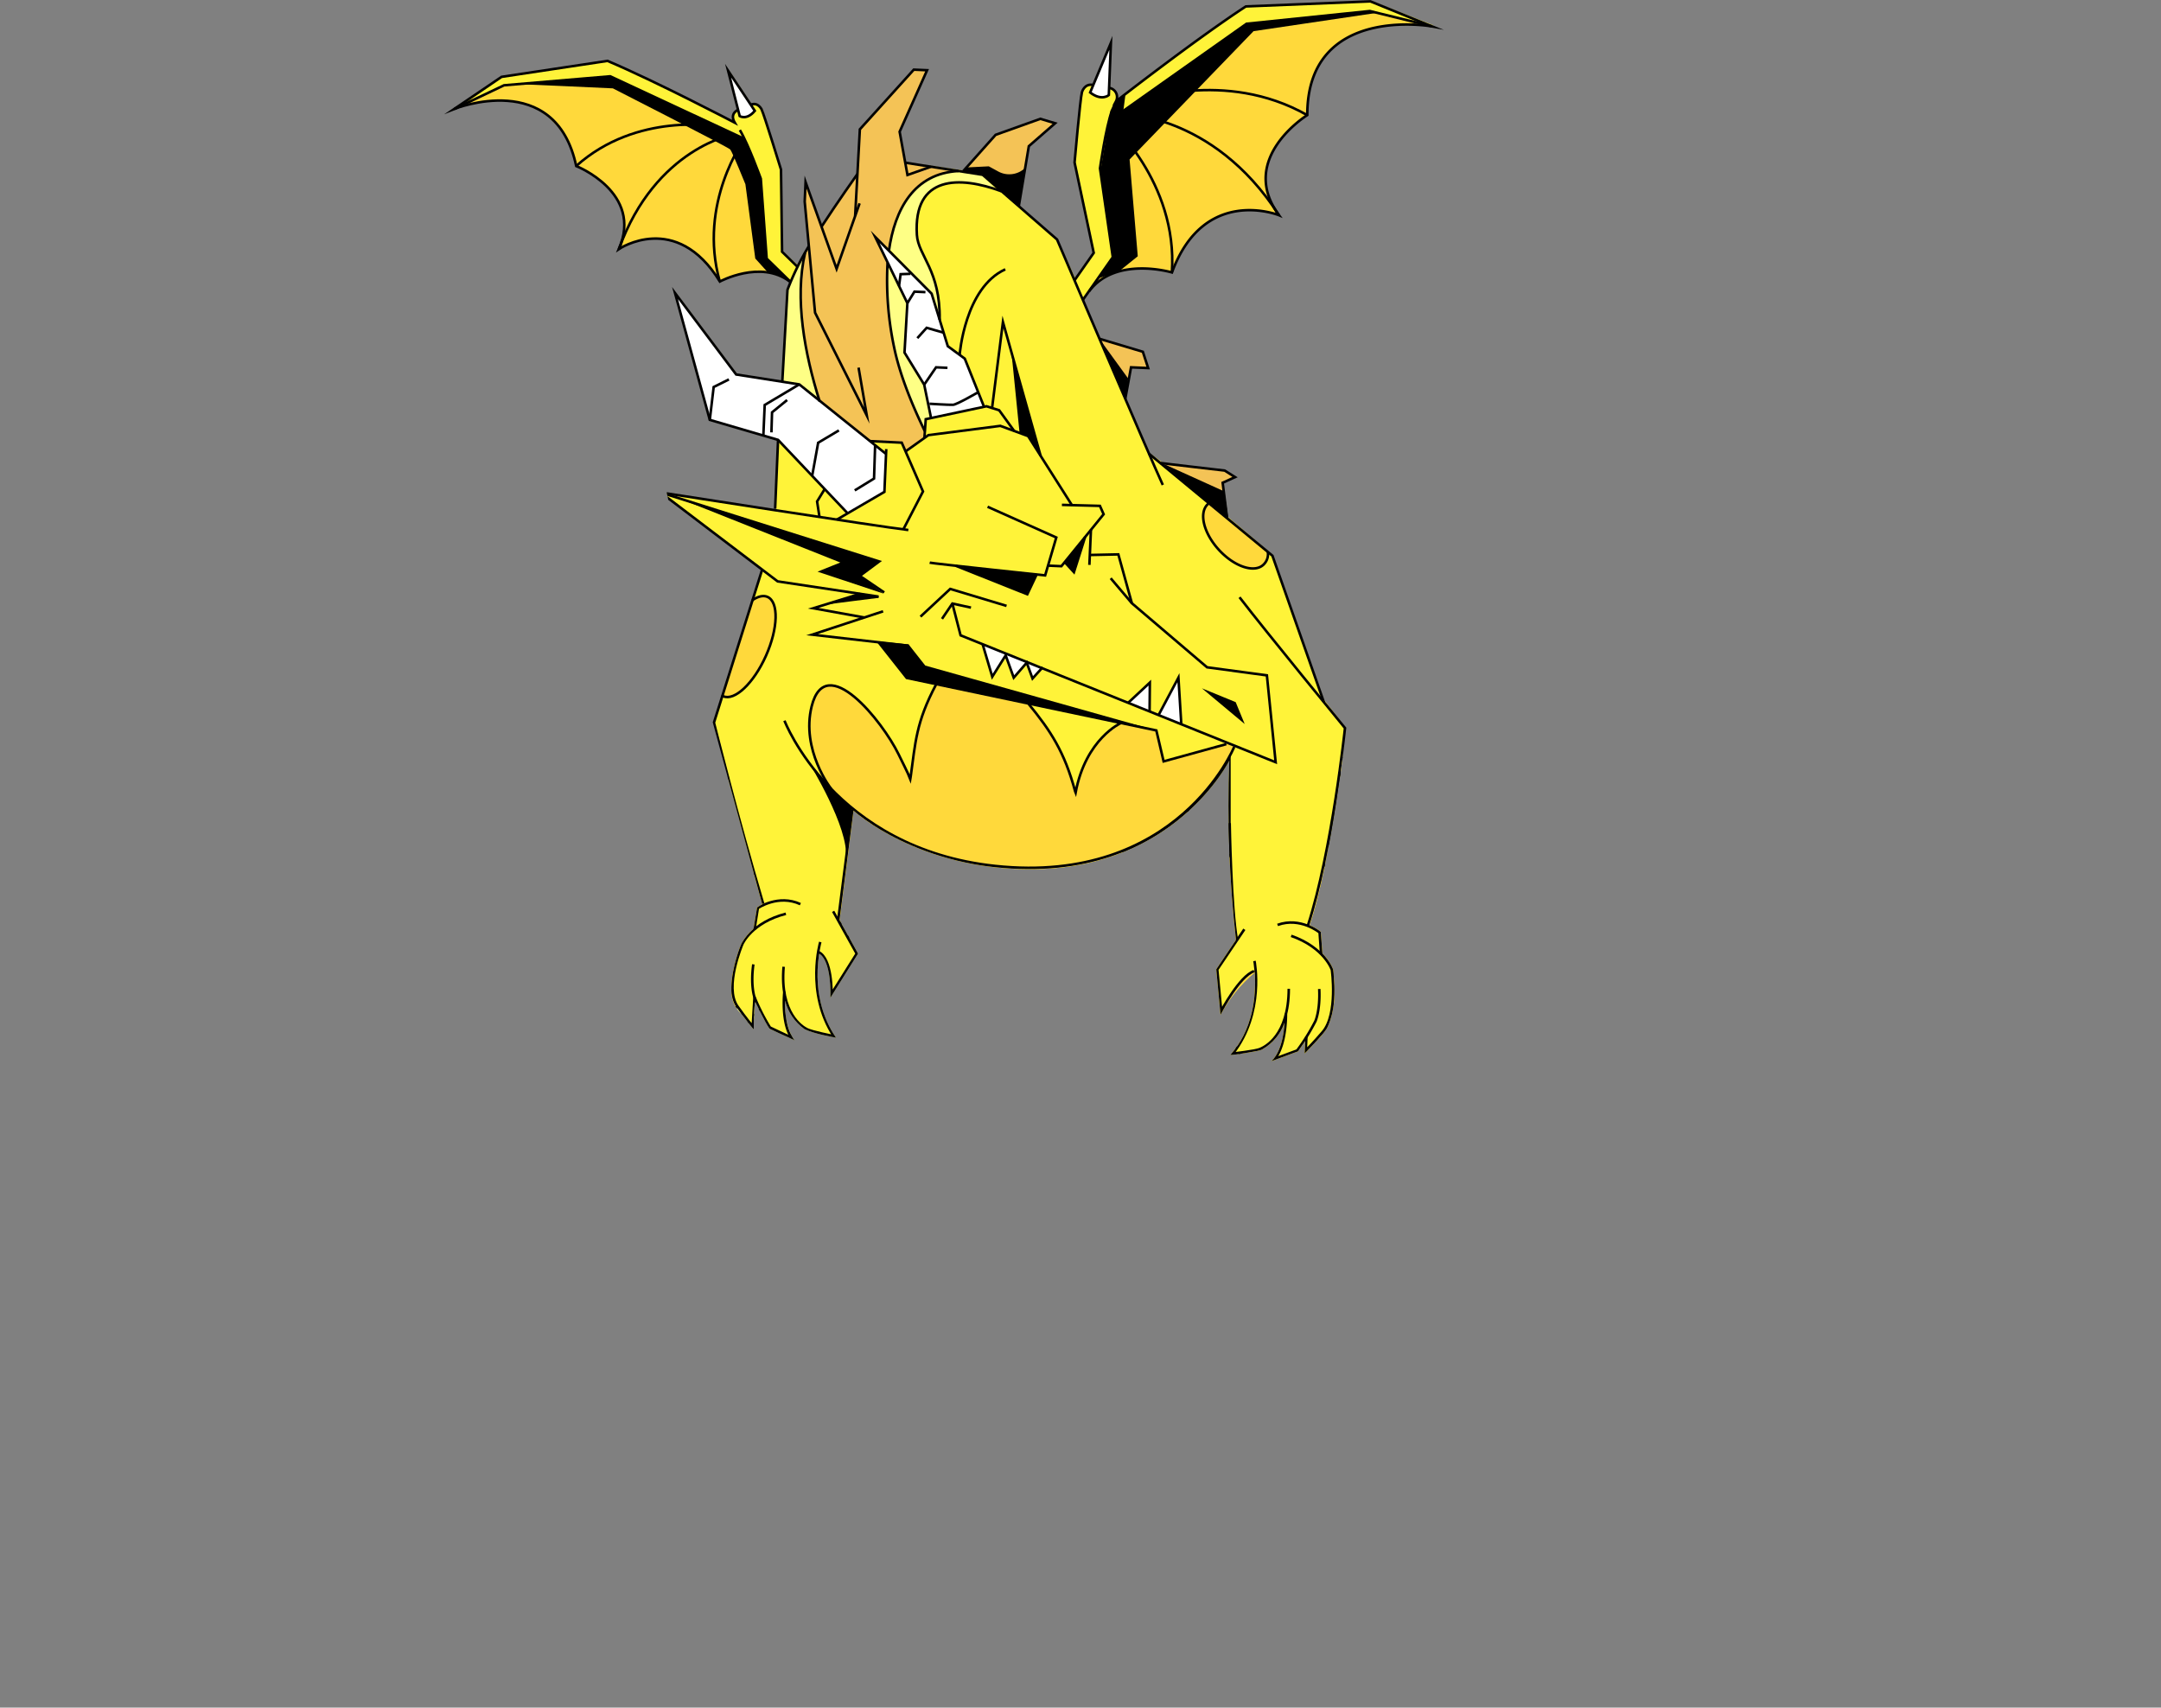 <svg xmlns="http://www.w3.org/2000/svg" xmlns:xlink="http://www.w3.org/1999/xlink" viewBox="0 0 641.94 507.27"><rect x="0" y="0" width="641.94" height="507.27" fill="#808080" stroke="none"/><defs><style>.cls-1,.cls-10,.cls-8{fill:none;}.cls-2{clip-path:url(#clip-path);}.cls-3{fill:#feff85;}.cls-4{fill:#fff339;}.cls-5{fill:#ffd93b;}.cls-6{fill:#fff;}.cls-7{fill:#f4c356;}.cls-10,.cls-8,.cls-9{stroke:#000;stroke-width:0.75px;}.cls-8,.cls-9{stroke-miterlimit:10;}.cls-10{stroke-linejoin:round;}</style><clipPath id="clip-path" transform="translate(0 -5.99)"><path class="cls-1" d="M110.36,42.42l80,71.38,21.4,106.87,14.69,54a8.34,8.34,0,0,0-1.54.91l-1.06,6.33a16.46,16.46,0,0,0-3.53,4.28c-1.17,2.59-3.48,9.67-3,15.1a9.67,9.67,0,0,0,3.16,6.19s3.34,4.41,3.43,4.28c0-.93,0-7.21.47-8.11,0,0,3,6.3,4.15,7.83.27.38,5.29,2.43,7.51,3.56-2-2.53-3.15-8-2.81-11.71a14.78,14.78,0,0,0,5.75,8.37c2.66,1.36,8.44,2.39,9.36,2.55-2.43-3.54-7-11.91-5-24.94,0,0,3.6,1.34,3.34,13.07l8.21-13.1-5.49-9.93,4.14-32.57s19.26,17.76,53.45,17.42c42.31-.42,58.18-32.27,58.18-32.27a358.84,358.84,0,0,0,2,53.3s-3.46,5.09-5.86,8.71l1.26,13.48a42.37,42.37,0,0,1,10.18-12.58c1.11,17.68-7.82,24.56-7.17,24.54.92,0,3.14-.36,5.23-.72s3.78-.62,4.23-1a14.55,14.55,0,0,0,6.52-7.86s-.08,7.72-3.81,11.39l7.81-2.88,2.18-3.11-.18,3.72s1.82-1.86,3.61-3.78a26.84,26.84,0,0,0,2.91-3.54c.51-.87,2.86-5.77,2.26-13.41-.18-2.35-.2-3.9-.32-4.21a13.51,13.51,0,0,0-3.19-4.71l-.49-6.45a13,13,0,0,0-3.33-1.95c6.49-19.23,10.95-58.73,10.95-58.73-2.6-8.52,2.77-40.3-2.53-45.27C364,145.62,453.58,1.59,453.58,1.59S161.94-12.37,110.36,42.42Z"/></clipPath></defs><title>Asset 4</title><g id="Layer_2" data-name="Layer 2"><g id="Layer_1-2" data-name="Layer 1"><g class="cls-2"><path class="cls-3" d="M251,279.49S225.45,295,212.93,312s-17.12,24.78-24.81,47.39-6.27,45.4-5.5,50.68,3.51,31.05,24.58,48.47l-7.57,13.31s-5,8.91,3.9,14.92c0,0,9.51,4.32,13.91-3.89l6-11.27s4.41,2.93,5.81,3.69l.42.26-5,10.26s-4.44,14.11,8.86,19.72c0,0,13.23,5.61,19.77-9.7.28-.65,2.45-8.66,2.45-8.66s20,7.43,47.39,6.4l1.06,7.27s2.32,13.73,18.28,11.55c0,0,12.59-3.38,11.41-17.93,0,0-1.45-3.34-1.29-3.94s7-2.15,7-2.15l2.73,6.54s4.31,8.37,12.7,5,6.58-12.25,6.58-12.25l-2.19-6.32s8.29-4.26,12.53-7.47,15.52-10.35,20.87-29.21c0,0,6.13-20.28,4.24-39.34,0,0,1.71-39.66-28.66-86.28l-3.09-4.48s-29.08-45.3-72-45.82C293.3,268.75,276.18,266.27,251,279.49Z" transform="translate(0 -5.99)"/><path class="cls-4" d="M160.19,408.92s-10.8,15.79-1.24,28.65c0,0-.2-7.64,4.05-13l1,16.67L173.43,426s.09,8.58-3.65,14.62c0,0,9.12-.72,13.2-14.91l3.67,1.71s-5.42-11.57-4.35-35.66,11-50.21,19.27-62.91c0,0,8.83-15.57,17.65-24.07l4.58,6,.51-8.82a64.13,64.13,0,0,0,4.63,9.11s6.64,3.47,6.36,3-3.05-4.71-2-13.3a14.13,14.13,0,0,0,5.81,10.32s1.79,1.59,8.76,2.53c0,0-7.3-8.63-4.61-25,0,0,3.83,1,3.93,12.42l7.49-11.93-5-8.94s21.05-12.6,45.87-11.52,48,16.36,69,44.52l3.14,3.87-1.27,1.75,2.27-.13a217.3,217.3,0,0,1,15.6,29.62c7.34,17,15.4,45.54,12.55,75.7,0,0-2,29.92-17.24,43.8l-6.3,5.07,6.21-3.7s18-11.8,26.64-32c0,0,9.83,4.53,14.73,3.85.69-.1,4.8-1.47,4.8-1.47s.64,14.68,7.76,19.68c0,0-.22-10.85,1.72-18.55L440,459.56l6-18.48a53.4,53.4,0,0,1,2.3,17.63s4.67-3.31,6.92-12.94-4.68-20.62-5.41-20.92l2.38-2.63L450,415.65l12.26-19.18-8-27.68s-2-10.23-4.63-14.22c0,0,3.45-2.39,8.18-10.35s15.59-25.35,19.14-52.35-2.63-55.94-10.52-75.27A223.64,223.64,0,0,0,447.33,179a38.63,38.63,0,0,0-8.67-21.17,18.78,18.78,0,0,0-4.1-11.81s-1.95-11.21,5.61-20.35a52.69,52.69,0,0,1,30.67-17.65c11.3-1.89,17.63-2.88,17.63-2.88s7.61.59,10.12,6.54a8,8,0,0,0-1.81-6.4l1.09-1.35a13.06,13.06,0,0,1,4.37,4s-.51-10.77-12.13-10.07l-22.4,3.36s-.86,2.77-2,2.85-15.7.39-28.63,7.28-16.16,12.35-16.16,12.35l-1.92-3,.67-2.28-.46-1.89-3.83,5,.57,6.71a26.9,26.9,0,0,0-5.31,10.09l-2.72-2.57-.08,5.8,2.31,5.67S410.7,157.45,412,161l-2.64.27,1.53,3.79,3.12,3.61,2.37,11.4-3.09,1.12,1.21,4.08,2.86,3.57a76.57,76.57,0,0,1,0,11.35l-.91,5.74-3.33-5.71-2.39,8.05-.62,14.28a20.78,20.78,0,0,1-11.35,8.83l.93-9.3-6.51-8.35-15.05-42.86-13.51-11.43-1.24-9.95,3.34-1.83L364,145.62l-18.62-2.19-3.95-2.88-7-16.3,1.7-9.3,5.1.23-1.59-4.84-12.93-3.87L321.82,95l3.43-4.89s8.22-7.32,23.05-3.37c0,0,6.86-24.12,31.6-17.24,0,0-12.7-14.92,8.6-29.48,0,0-3.28-30.51,37.43-26.46L407.26,6.21l-37,1.49S357.94,16.17,353,19.81s-21.32,16.08-21.32,16.08.87-3.49-2.08-3.95l.62-13.87-5.28,13s-3.1-.71-3.58,3.38-2,19.32-2,19.32L325,80.48l-5.38,8.69L314.14,77l-11.33-9.86,3-17.87,7.82-6.8-4.4-1.32L296,45.88l-9.63,10.78-17.23-2.49L267.43,45l8.15-18.27-3.94-.17-16,17.73-1,14.12-10.36,14.8-5-13.71v6.27l1.11,12.55s-1.82,3.62-3.18,6.63l-4.69-4.29-.25-24.11-5.52-17.6s-.79-2.8-3.49-1.94l-6.73-10.11,3,11.61a2.43,2.43,0,0,0-1,3.8L180.64,23.92l-31.43,4.74s-14.89,10-14.67,10,13.2-6.29,25.28-.46c0,0,8.92,3.74,11.54,17,0,0,19.63,7.64,12.66,24.65,0,0,17.79-11.14,30,9.65,0,0,13.19-6.48,20.94.4L234.11,92l-1.54,27.25-13.71-2.15-18.15-24.2L211,130.57l20.28,5.93-.91,20.91-34-5.27L226.6,175l-14.33,45.47,4.13,16.06s-4,20.89-8.68,31.6c0,0-6.66,19.23-10.78,25.69,0,0-7.19,14.32-10.95,20.32s-7.64,11.71-12.29,16-12,14.15-12.61,21.47l-10.8,27.93s8.24,14.89,10.3,20.12l-2.54,6.4Z" transform="translate(0 -5.99)"/><path class="cls-5" d="M374,472.34s19.72-8.46,32.16-35.3,9.77-69.79,9.77-69.79-6.9-8.7-18.32,2.36c0,0,7.65-9.32,12.32-32.93L406,326.09s4.31-22.53.69-41.67c0,0-2.84-17.93-13.53-21,0,0-3.24,15.15-4.58,17.51l3.35,2.17.53,6.28s2.5,2.74,2.93,4.13,1.74,14-2.18,18.56-5,5.75-5,5.75l-.12-3.76-2.77,4-6.61,2.45s3.15-3.62,3-12.21c0,0-2.86,8.82-8.74,9.69s-6.7,1-6.7,1,7.78-8.73,6.77-24.51c0,0-4.4.3-10.25,11.81,0,0-1.72-11.49-1.18-12.31l5.86-8.66s-1.64-15.74-1.89-24.79l-12.89-13.85s9-8,14-18.8L364.3,227l-18.64,5.14L343.5,223l-11.11-2.34S321,228.49,319.52,241.4c0,0-3.94-15.76-14-26.43l-27.34-5.75s-6.47,10.54-7.6,27.45c0,0-12.65-26.92-24.49-27,0,0-7.33,1.62-5.35,15.8,0,0,1.36,9.06,5.83,14.48l6.69,6.18L249,278.67l.49,1.66a88.54,88.54,0,0,1,47.3-11.45c27.4,1.19,54.88,24.79,69.57,47.28l.73,1-1.38,2.07,2.64-.25s18.78,27.69,24.42,55.81S403.39,449.82,374,472.34Z" transform="translate(0 -5.99)"/><path class="cls-5" d="M224.15,265.7s-4.87-1.91-8.59.62-7.06,6.52-9,17.69a136.16,136.16,0,0,0-2,19s-9.19,11.34-13.83,22.06c-4,9.36-.14,24.6-.14,24.6s-3.2-5.07-7-3.9c0,0-6.55,24.43-1.54,48.19,0,0,.65-25.83,11.94-50.26,0,0,6.14-14.26,11.59-21.47,4.37-5.77,8.66-12.63,13.41-17.35a11.28,11.28,0,0,1-1.35-7c.45-4.22,2.63-11.87,4.41-13.71a12.21,12.21,0,0,0,2.2-2.75l.95-5.7,1.51-.83Z" transform="translate(0 -5.99)"/><path class="cls-5" d="M223.45,184.31s3-2.49,5.42-.39,2,10.1-2.33,19c0,0-5.71,12.12-12,9.82Z" transform="translate(0 -5.99)"/><path class="cls-5" d="M359,155.51s-4.27,2.44.55,10.45,16.52,13.22,17.06,4Z" transform="translate(0 -5.99)"/><path class="cls-5" d="M410.08,266.08l10,24.47s5.45-3.23,5.27-13S417.34,260.06,410.08,266.08Z" transform="translate(0 -5.99)"/><path class="cls-3" d="M444.08,240.21s-2.36,1.84-1.16,7.86,3.76,10.42,7.53,10.31,2.9-8.77.54-13.72C451,244.66,448.4,238.18,444.08,240.21Z" transform="translate(0 -5.99)"/><path class="cls-5" d="M449.08,183s-3.34,12.72,10.17,19.63l.17.83s-2.36,4.82-.89,9.14,2.35,8.67,11.29,14.82a158.46,158.46,0,0,0-9.2-23.62C455.11,192.9,449.4,183.48,449.08,183Z" transform="translate(0 -5.99)"/><path class="cls-5" d="M449.43,354.73c-1.47-3-5.55-7.07-5.55-7.07-.44-.4-12-8-15.94-17.42-3.52-8.36-6.63-17.69-2.28-31.55,0,0,2.63,3.27,6.6,7.84a100.46,100.46,0,0,1,4.57-28.45c4.67-14.06,12.44-9.45,15.55-5.8a49.61,49.61,0,0,1,11.74,22,245.58,245.58,0,0,1-4.32-29.06c-1.59-17.07-1.8-32,4.57-35.55,0,0,5.6-1.19,8.74,8.58s4.87,24.51,4.77,33.32S478,303.11,467,326.91c0,0-8.62,19.43-17.09,27.84Z" transform="translate(0 -5.99)"/><ellipse class="cls-5" cx="448.07" cy="202.72" rx="2.33" ry="2.98" transform="translate(-42.65 164.19) rotate(-20.55)"/><path class="cls-5" d="M323.94,91.84c-.42.46,6.63-9.46,6.63-9.46L326.76,56s1.69-10.8,2.62-14L370.29,13l36.62-3.78,17.52,4.3s-23.51-3-32,10.7c0,0-4.45,6-4.11,15.88,0,0-17.67,10.94-10.69,26l2.29,3.78s-10.43-3.75-18.33.6-10.17,8.83-13.47,16.37C348.12,86.86,332.93,81.85,323.94,91.84Z" transform="translate(0 -5.99)"/><path class="cls-5" d="M135.47,38l14.24-6.67,31.55-2.68,39.89,18.61L226,59.07l1.76,23.74,6,6.25s-7.49-5.81-20,.54c0,0-9.45-19.48-29.7-10.28,0,0,7.21-14.65-12.89-24.08C171.22,55.24,166.64,28,135.47,38Z" transform="translate(0 -5.99)"/><path class="cls-6" d="M200.67,93.58l18,23.65,18.75,3,25.64,20.56-.35,11.36s-10.21,6.64-10.77,6.29-20.82-21.73-20.82-21.73l-20.28-5.94Z" transform="translate(0 -5.99)"/><polygon class="cls-6" points="276.58 124.18 274.54 114.27 268.69 104.73 269.54 90.06 259.99 70.39 276.75 87.25 281.55 102.85 286.59 106.54 292.24 120.65 276.58 124.18"/><path class="cls-6" d="M292,197.59l2.79,9.43,4-6.34s2.06,7,2.4,6.62l3.85-4.45,1.73,4.69,3-3.35Z" transform="translate(0 -5.99)"/><path class="cls-6" d="M335.12,214.78l6.45-6-.08,8.58Z" transform="translate(0 -5.99)"/><polygon class="cls-6" points="344.16 212.43 350.06 201.31 350.91 215.15 344.16 212.43"/><polygon points="284.74 168.4 304.87 176.52 307.94 170.66 284.74 168.4"/><polygon points="322.35 159.3 316.44 166.85 319.11 169.7 322.35 159.3"/><path class="cls-7" d="M258.53,137.1l-10.77-8.64a23.89,23.89,0,0,1-4.5-4c-.95-1.28-3.56-13-4.38-18.74-1.69-11.79-1.14-19.84-.06-24.14l1.48-3-1.25-12.72.57-4.92,4.44,11.86,10.63-14.88.74-13.54,16-17.73,3.95.17-8.16,18.28,1.67,9.2,17.23,2.5L295.76,46l12.67-4.77,5,1.34-7.81,6.8-3,17.87-5.77-4.68s-4.31-4.67-5-4.67c-3.64,0-8.15-1.49-14,.24,0,0-6.21,2.73-9.13,8.2,0,0-2.8,3.62-4.63,13.8L260,76.38,263.66,84a90.68,90.68,0,0,0,2.5,27.64c2.26,9.25,6.89,18.52,8.58,22.52a5.52,5.52,0,0,1-.14,2l-5.6,4-1.12-2.58Z" transform="translate(0 -5.99)"/><path class="cls-6" d="M216.29,27l3.31,13.53S222,41.8,224.18,39Z" transform="translate(0 -5.99)"/><path class="cls-6" d="M323.85,33.32,330,18.23l-.69,15.93S326.76,36.37,323.85,33.32Z" transform="translate(0 -5.99)"/><polygon class="cls-7" points="326.56 100.63 334.28 118.42 335.98 109.12 341.07 109.34 339.49 104.5 326.56 100.63"/><polygon class="cls-7" points="344.63 137.52 364.48 153.65 363.23 143.69 366.58 141.87 363.8 139.79 344.63 137.52"/><path class="cls-7" d="M401.18,243.36s16.76-1.85,23-23.33a73.91,73.91,0,0,0,1.7-24.15c-.62-6.2-.94-9.06-3.86-20.42-2.67-10.41-3.72-15.84-4.68-20.85-1.19-6.26-1.3-12.94,1.67-19.88a33.34,33.34,0,0,1,4.51-8.74c2.58-3.53,2.65-4.4,5.82-7.72s5-5.59,12-8.89c0,0-15.8,6.91-20.65,14.48L419,121.12l.56-2.32-.63-2.29-1.51,2.15-2.21,3.09.57,6.71a28.5,28.5,0,0,0-5.42,9.9l-2.72-2.56,0,6.2,2.48,5.67a114.07,114.07,0,0,0,1.77,13.53l-2.65.27,1.54,3.78,3.11,3.62,2.37,11.4-3.08,1.12,1.2,4.07,2.94,3.93a135.85,135.85,0,0,1-1.06,16.54l-1.58-2.71-1.75-3L410,208.35l-.19,14.2s-3.88,6.84-11.35,8.83l-.65,4.39Z" transform="translate(0 -5.99)"/><circle class="cls-6" cx="27.53" cy="174.86" r="10.6"/><path class="cls-6" d="M6.66,232.93l195.79,8.55s-10-3.22-14.27-7.29-10.48-11.5-10.48-11.5,2-1.31,2.11-5.06-2.34-7.77-8-8a7.39,7.39,0,0,0-6.18,3.55s-7.09-4.62-14.07-2.89-11.28,6-12.43,11.46c0,0-3.14-13.2-15.16-17.29,0,0-6.3-2.85-10.83,4.7,0,0-3.26,7.68.27,13.24,0,0-11.48-23.18-23.11-36.85S69,164.36,59.53,170.3c0,0-6,4.1-3.42,19.47,0,0,2.78,23.36,15.71,34.81l-1.23-.2S46.17,212,27.92,208.78c0,0-24.55-5.17-27.26,6.58C.66,215.36-1.92,221.25,6.66,232.93Z" transform="translate(0 -5.99)"/><path class="cls-6" d="M474.08,354.57s7.72-1,11.44-3.21,19.93-14.19,29.1-11.14c0,0,5,1.08,5.5,8.62L521,348s7.9-14.33,15.55-18.46c0,0,8.13-5.83,14.57-.44a11.84,11.84,0,0,1,3.14,9.3l.5-1.79s2.39-14.39,10.13-22.16,17-8.89,27.33-4.43c0,0,9.72,4.51,9.15,17.55,0,0-.42,7.33-3.8,11.5a15.88,15.88,0,0,0,9.8,11.85c8.77,3.6,14.84,1.57,17.34,1.5s11.88-1.07,16.71,9.48Z" transform="translate(0 -5.99)"/><circle class="cls-6" cx="616.34" cy="331.23" r="7.28"/><circle class="cls-6" cx="521.88" cy="326.21" r="3.69"/><path class="cls-3" d="M278.93,100.29a21.72,21.72,0,0,0-1.18-10.45C275.7,84,271,78.69,272.46,71s5.11-14.45,23.68-8.65l-4.89-4.63-5.86-.8a17.45,17.45,0,0,0-15.56,7.71,36,36,0,0,0-5.74,15.15l12.66,13.46Z" transform="translate(0 -5.99)"/><path class="cls-3" d="M263.6,84.74s-2.09,25.84,11.17,48.77l.07-2.9,1.74-.44-2-9.92-5.85-9.54.85-14.66Z" transform="translate(0 -5.99)"/><path class="cls-3" d="M238.94,81.36,234,92,232.5,119.2l4.93,1,5.83,4.32S234.74,103.75,238.94,81.36Z" transform="translate(0 -5.99)"/><path class="cls-3" d="M408.14,259.77s17.68-5.2,19.54-13.3,1.14-16.24.87-19.89a34.62,34.62,0,0,1,2.56-15.26c2.47-6.14,6.54-8.31,4.38-12.94l-5.81-8.86s-3.43-3.77-3.87-12.32c0,0-.27-2.87,1.2-9.35s0-12.26-2.21-15.58-6.68-6.84-4.71-13.87c0,0,.48-4.59,5.62-8.09,0,0,4.16-2.9,4.76-6.86s.57-8.94,6.89-11.39c0,0-5.05.92-11.72,10.91s-10.51,17.85-8.62,29.47,3.34,17.61,3.34,17.61,5.38,17.93,5.56,25.83,1.45,17.74-2.8,26.55-6.27,15.82-21.34,20.65l-.6.28Z" transform="translate(0 -5.99)"/><path class="cls-3" d="M398.55,236.77l11.29-5.55v-8.67s-4.13,7-11.35,8.83L398,235Z" transform="translate(0 -5.99)"/><path class="cls-3" d="M416.21,205.58a59.76,59.76,0,0,0,.72-16.61l4.08,4.69-1.46,17.53Z" transform="translate(0 -5.99)"/><path class="cls-3" d="M413.82,168.87s2.1,8.85,2.37,11.4l2.68-1.13-1.63-6.94Z" transform="translate(0 -5.99)"/><path class="cls-3" d="M410,148.35s.81,9.91,1.8,12.85l1.64.07-.68-7.83Z" transform="translate(0 -5.99)"/><path class="cls-3" d="M410.56,138.37s1.63-6.19,5.19-9.91l.47,3.49-3.83,8Z" transform="translate(0 -5.99)"/><path d="M223.28,471.68a138.7,138.7,0,0,1-16-13.14l-.45.67-4.08,7.17c2.77-.17,8.28-.06,11.53,2.08,4.9,3.24,6.17,7.54,5.12,10.76Z" transform="translate(0 -5.99)"/><path d="M357.58,482.06c-6.91,3.28-15.48,5.09-18.31,6.29h0l3.81,7.8c.49-2.94,4.2-5.55,9.25-7.23,4.3-1.44,6.31-2.38,9.35-.5l-2.3-7.07Z" transform="translate(0 -5.99)"/><path d="M414.14,407.5a52.39,52.39,0,0,1,2.78,10.12,43.39,43.39,0,0,1-.25,17.51c-.53,2.31-1.23,4.36-2.12,5L406,437.37S411.75,426.18,414.14,407.5Z" transform="translate(0 -5.99)"/><path d="M439.26,436.15,449.67,425c3.88,3.7,5.84,16.51,5.84,16.51l-.37,2.87c-3.94-2.62-13.15-7.06-29-4.91l6.5-3,3.31-1.68Z" transform="translate(0 -5.99)"/><path d="M182.38,425.85,173,420.14l-3.74,1.16L160,409.07c-3.78,5.23-3.61,7.51-3.61,7.51l-.26,1.08c8.29.62,18.61,8.14,21,18.13l.3.4S182.54,429.43,182.38,425.85Z" transform="translate(0 -5.99)"/><polygon points="320.07 446.45 343.44 481.02 332.74 483.94 320.07 446.45"/><path d="M264.64,455.31l.07,8.28a40.3,40.3,0,0,0,11.64,28l.55.56-13.75-2.77-7.71-2.22Z" transform="translate(0 -5.99)"/><polygon points="443.32 390.67 453.98 403.26 450.05 410.49 443.32 390.67"/><path d="M365.58,260.5l0-30.54s-9,20.22-33.39,29.42C344.38,256.53,358.22,256.35,365.58,260.5Z" transform="translate(0 -5.99)"/><path d="M201.44,153.93l48.18,19.16-6.76,2.72,19.54,6.5-7-5.24s6.11-4.28,5.4-4.41C258.36,172.2,201.44,153.93,201.44,153.93Z" transform="translate(0 -5.99)"/><path d="M397.94,235.26l5,12.55a40.2,40.2,0,0,0-8.76,10.11l1.27-6.93a5.78,5.78,0,0,1,.17-.69C395.84,249.67,396.78,243,397.94,235.26Z" transform="translate(0 -5.99)"/><polygon points="409.1 3.81 372.37 9.26 335.55 47.37 337.98 76.13 332.49 80.55 326.1 82.76 330.57 76.39 326.89 50.87 329.92 32.77 330.84 30.77 334.35 27.86 333.69 32.94 370.29 7.06 406.91 3.28 409.1 3.81"/><path d="M153.74,31c.67-.05,28.32,1.24,28.32,1.24S216.33,49.7,216.93,50.4s4.5,10.32,4.5,10.32l2.93,22.06,3.72,4.12s4.52.94,5.12,1.55l-5.45-5.64L226,59.07l-4.84-11.81L181.26,28.65Z" transform="translate(0 -5.99)"/><path d="M287.1,55.73l6.63-.33,2.8,1.53a6.83,6.83,0,0,0,8-1.06h0l-1.9,11.4L291.8,57.9l-5.66-1.08Z" transform="translate(0 -5.99)"/><polygon points="326.56 100.63 335.13 112.44 334.28 118.42 326.56 100.63"/><polygon points="345.19 137.6 364.92 154.36 363.71 145.99 345.19 137.6"/><polygon points="302.87 128.62 300.46 104.64 307.26 128.81 308.83 134.39 305.38 129.55 302.87 128.62"/><path d="M240.26,232.48s12.07,19.45,11,28.43l1.91-14.81L247.72,241Z" transform="translate(0 -5.99)"/><path d="M445.43,323.41s7,15.38,16.17,14.35c0,0-6.29,11.21-11.68,17,0,0-.5.08-.26-1.25C450.68,347.88,450.34,333.64,445.43,323.41Z" transform="translate(0 -5.99)"/><path d="M432.46,340.76s13.41,3.27,17.66,5.44c0,0,.23,5.1-1.34,8.5C448.78,354.7,445.4,345.55,432.46,340.76Z" transform="translate(0 -5.99)"/><path d="M343.5,223c-2.59-.76-68.64-19.29-68.64-19.29l-4.95-6.29-9.11-.88,8.66,11.09Z" transform="translate(0 -5.99)"/><path d="M246.38,185.47c.36-.11,14.56-1.87,14.56-1.87l.13-.38-6.47-.88Z" transform="translate(0 -5.99)"/><path class="cls-8" d="M269.83,163.44c-8.64-1-73.59-11.15-73.59-11.15L231,178.7l30,4.52" transform="translate(0 -5.99)"/><polyline class="cls-8" points="279.83 183.84 282.91 179.29 288.44 180.5"/><path class="cls-8" d="M208.88,421.12s-1.6-9-5.27-8.76a9.32,9.32,0,0,0-3.89,1.07" transform="translate(0 -5.99)"/><path class="cls-8" d="M213.36,417.05s-5.37-5.83-6.53-8.3.12-6.38.12-6.38" transform="translate(0 -5.99)"/><path class="cls-8" d="M194.92,412.48s13.16.06,8.5-23.09" transform="translate(0 -5.99)"/><polyline class="cls-8" points="273.44 183.18 282.27 174.95 299 179.99"/><polyline class="cls-8" points="323.74 164.87 332.21 164.69 336.23 179.2 358.56 198.23 376.34 200.63 378.94 226.44 285.35 188.74 282.91 179.29"/><polygon class="cls-9" points="359.14 205.74 366.78 208.87 368.82 213.82 359.14 205.74"/><polyline class="cls-8" points="364.3 221.05 345.66 226.18 343.5 216.99 269.35 201.39 261 190.81"/><polyline class="cls-8" points="269.89 191.82 241.23 188.54 262.33 181.6"/><polyline class="cls-8" points="256.75 183.43 241.57 180.69 255.52 176.4"/><line class="cls-8" x1="329.94" y1="171.78" x2="336.23" y2="179.2"/><path class="cls-8" d="M276.17,173.13c.86.25,34.3,3.79,34.3,3.79l3.31-11.26-20.41-9.13" transform="translate(0 -5.99)"/><polyline class="cls-8" points="283.91 168.07 305.16 176.54 307.94 170.66"/><polyline class="cls-8" points="316.28 166.97 319.02 169.97 322.34 159.5"/><polyline class="cls-8" points="263.07 134.75 237.43 114.19 218.68 111.25 200.52 87.05 210.85 124.73 231.13 130.67 251.8 152.49"/><polyline class="cls-8" points="258.44 131.04 267.87 131.5 274.18 146 268.4 157.15"/><polyline class="cls-8" points="263.27 133.41 262.72 146.12 248.56 154.38"/><polyline class="cls-8" points="244.98 145.29 242.72 148.97 243.4 153.35"/><polyline class="cls-8" points="315.45 149.98 326.74 150.28 327.84 152.76 315.29 168.2 311.4 168.03"/><polyline class="cls-8" points="269 134.1 275.79 129.26 297.15 126.51 305.4 129.55 318.46 150.12"/><polyline class="cls-8" points="292.24 120.65 286.59 106.54 281.55 102.85 276.75 87.25 259.99 70.39 269.54 90.06 268.69 104.73 274.54 114.27 276.58 124.18"/><polyline class="cls-8" points="274.6 130.1 275 124.52 293.04 120.69 296.81 121.87 301.27 128.03"/><polyline class="cls-8" points="309.12 135.41 297.93 95.66 294.7 121.21"/><polyline class="cls-8" points="196.24 146.3 261.17 166.79 255.41 171.08 262.65 175.99"/><path class="cls-8" d="M285.07,111.41S286.56,91.49,298.62,86" transform="translate(0 -5.99)"/><polyline class="cls-8" points="255.04 109.2 257.49 123.44 242.12 92.88 239.04 59.89 239.3 54.09 248.52 79.87 255.35 60.41"/><polyline class="cls-8" points="254.02 64.2 255.43 38.41 271.45 20.69 275.4 20.86 267.24 39.13 269.57 51.98 276.54 49.53"/><polyline class="cls-8" points="286.14 50.83 295.76 40.05 309.04 35.3 313.43 36.61 305.62 43.42 302.63 61.29"/><path class="cls-8" d="M319.16,89.31l5.74-8.2-5.69-26.84s1.66-18.91,2.19-20.89c0,0,.72-2.72,3.36-2.14" transform="translate(0 -5.99)"/><path class="cls-8" d="M321.64,95.12l8.93-12.74L326.76,56s1.7-12,3.56-17.19" transform="translate(0 -5.99)"/><path class="cls-8" d="M323.84,33.46,330,18.72l-.62,15.52S327.27,36.13,323.84,33.46Z" transform="translate(0 -5.99)"/><path class="cls-8" d="M329.43,32.09a2.75,2.75,0,0,1,2.08,4s23.78-18.52,38.58-28.19l37-1.5,18.32,7.44s-37.15-6.75-37.07,26.34c0,0-20.84,12.89-8.4,29.75,0,0-22.24-9-31.8,17,0,0-16.69-5-24.59,5.57" transform="translate(0 -5.99)"/><polyline class="cls-8" points="425.39 7.82 406.91 3.28 370.29 7.06 329.38 35.98"/><path class="cls-8" d="M329.38,42s20.54,17.89,18.74,44.89" transform="translate(0 -5.99)"/><path class="cls-8" d="M332.51,39.76s27.59-.64,47.41,30.13" transform="translate(0 -5.99)"/><path class="cls-8" d="M337.69,36.19s26.06-9.95,50.63,4" transform="translate(0 -5.99)"/><path class="cls-8" d="M237,85.35l-4.68-4.57L232,56.36s-5-16.28-5.78-17.92c0,0-1.12-2.26-3.23-1.32" transform="translate(0 -5.99)"/><path class="cls-8" d="M234.63,89.53l-6.88-6.72L226,59.07s-3.68-10.18-6.22-14.45" transform="translate(0 -5.99)"/><path class="cls-8" d="M224.22,38.91,216.29,27l3.44,13.48S221.84,41.8,224.22,38.91Z" transform="translate(0 -5.99)"/><path class="cls-8" d="M219.26,38.63s-2.64,1-1,3.8c0,0-23.51-12.31-37.8-18.35L149,28.82l-14,9.5s30-12,36.17,17c0,0,20,7.87,12.67,24.66,0,0,17-11.5,30,9.64,0,0,12.13-6.55,20.75,0" transform="translate(0 -5.99)"/><polyline class="cls-8" points="135 32.34 149.72 25.34 181.26 22.66 221.15 41.27"/><path class="cls-8" d="M221.15,47.26s-13.94,19-7.34,42.34" transform="translate(0 -5.99)"/><path class="cls-8" d="M218.1,45.84S194.74,49.79,183.84,80" transform="translate(0 -5.99)"/><path class="cls-8" d="M213.07,43.56s-23.82-4.44-41.9,11.74" transform="translate(0 -5.99)"/><line class="cls-8" x1="231.13" y1="130.67" x2="230.26" y2="151.13"/><path class="cls-8" d="M240.28,79.09a80.71,80.71,0,0,0-6.35,13l-1.54,27.24" transform="translate(0 -5.99)"/><path class="cls-8" d="M254.71,57.67s-6.09,8.6-10.67,15.66" transform="translate(0 -5.99)"/><path class="cls-8" d="M268.91,54.32l23,3.6L314,77.13s27.87,65.36,31.42,72.92" transform="translate(0 -5.99)"/><path class="cls-8" d="M368.21,183.42c7.85,10.23,31.33,38.85,31.33,38.85s-3.8,36.35-11,58.62" transform="translate(0 -5.99)"/><path class="cls-8" d="M226.41,175.19l-14.33,45.48s7,28.13,14.62,53.78" transform="translate(0 -5.99)"/><path class="cls-8" d="M369.64,282.05,361.59,294l1.18,12.31s5.41-10.31,9.75-11.83" transform="translate(0 -5.99)"/><path class="cls-8" d="M372.65,291.46s3.09,15.37-6.4,27.5c0,0,6.71-.74,8.11-1.36s8.44-3.91,8.48-17.87" transform="translate(0 -5.99)"/><path class="cls-8" d="M382,307.1s.19,9.07-3.27,13.4l6.61-2.45a62.36,62.36,0,0,0,5.4-8.67s1.46-3.18,1.15-9.59" transform="translate(0 -5.99)"/><path class="cls-8" d="M388.07,314l-.18,4.07s2.26-2.26,5.08-5.56c4.53-5.31,2.68-18.42,2.68-18.42s-2.19-6.62-12.1-10.09" transform="translate(0 -5.99)"/><path class="cls-8" d="M392.45,289.43,392,283s-5.7-4.71-12.49-2.25" transform="translate(0 -5.99)"/><path class="cls-8" d="M247.49,276.72l7,12.56L247,301.21s.27-10.54-3.93-12.43" transform="translate(0 -5.99)"/><path class="cls-8" d="M243.67,285.83s-4.42,15,4,27.95c0,0-6.45-1.26-8-2.06-1.26-.66-8.07-4.63-6.89-18.54" transform="translate(0 -5.99)"/><path class="cls-8" d="M233,300.6s-1,9,2.09,13.63l-6.37-3a61,61,0,0,1-4.62-9.1s-1.18-3.29-.32-9.66" transform="translate(0 -5.99)"/><path class="cls-8" d="M224.13,302.11l-.52,8.81s-2.06-2.45-4.57-6c-4-5.69,1.48-18.48,1.48-18.48s2.76-6.4,12.93-9" transform="translate(0 -5.99)"/><path class="cls-8" d="M224.12,282.08l1-6.34s6.09-4.19,12.64-1.16" transform="translate(0 -5.99)"/><polyline class="cls-8" points="210.85 124.73 212 114.97 216.53 112.71"/><polyline class="cls-8" points="237.43 114.19 227.16 120.3 226.76 129.39"/><polyline class="cls-8" points="229.16 128.44 229.34 122.49 233.82 118.84"/><polyline class="cls-8" points="259.96 132.26 259.64 142.16 253.91 145.68"/><polyline class="cls-8" points="241.26 141.36 243.04 131.52 249.2 127.86"/><polyline class="cls-8" points="267.06 84.96 267.53 81.45 270.46 81.34"/><polyline class="cls-8" points="280.31 98.83 275.27 97.38 272.5 100.45"/><polyline class="cls-8" points="269.54 90.06 271.64 86.64 274.91 86.78"/><polyline class="cls-8" points="274.54 114.27 278.06 109.12 281.45 109.27"/><path class="cls-8" d="M290.58,122.5s-6.32,3.68-7.47,3.74-7-.31-7-.31" transform="translate(0 -5.99)"/><polyline class="cls-8" points="341.24 134.72 377.98 165.08 393.27 208.62"/><polyline class="cls-8" points="430.31 417.04 435.5 417.07 436.59 410.03 426.44 407.51 422.25 417.33 428.01 425.1 439.38 430.39 452.05 416.39 443.03 389.81"/><path class="cls-8" d="M436,434.79s-11.82,6.23-15.26,6.42S406,437.37,406,437.37" transform="translate(0 -5.99)"/><path class="cls-8" d="M450.05,416.47c-.17-1.45,12-19.84,12-19.84l-8.72-30.13" transform="translate(0 -5.99)"/><path class="cls-8" d="M422,337.21c13,4.33,34.79,8.55,31.76,45.33" transform="translate(0 -5.99)"/><path class="cls-8" d="M449.67,425s13.47,17.19-1.52,34.43c0,0,.25-12.47-2.3-18.2l-6,18.48L435,440.87s-2.41,12.25-1.72,18.55c0,0-6.41-3.73-7.76-19.67" transform="translate(0 -5.99)"/><polyline class="cls-8" points="183.18 408.63 181.05 411.04 169.26 415.31 157.86 400.26 169.16 374.57"/><polyline class="cls-8" points="179.46 402.8 174.29 402.39 173.82 395.28 181.76 394.02"/><path class="cls-8" d="M172.8,420s9.32,6,13.67,7.56" transform="translate(0 -5.99)"/><path class="cls-8" d="M160.37,400.54c.29-1.43-10.26-20.82-10.26-20.82l11.42-30.25" transform="translate(0 -5.99)"/><path class="cls-8" d="M159.6,366.41c-.91-26.57,13.32-33.49,22-45.43,0,0,25.8-37.65,34.6-84.26" transform="translate(0 -5.99)"/><path class="cls-8" d="M160,409.07s-10.41,15.07-1.24,28.65c0,0,.33-7.76,4.05-13l1,16.68,9.44-15.24a31.16,31.16,0,0,1-3.65,14.63s9-.76,13.19-14.92" transform="translate(0 -5.99)"/><path class="cls-8" d="M449.63,355.08c6.76-7.61,63.22-76.38-5.29-179.51" transform="translate(0 -5.99)"/><path class="cls-8" d="M397.94,235.26l22.14,55.37a136.19,136.19,0,0,0,19.76,24.19c7.68,7.44,12.27,26.95,9.59,39.91" transform="translate(0 -5.99)"/><polyline class="cls-8" points="421.12 187.97 414.31 179.47 413.11 175.4 418.82 173.33 416.62 163.44"/><polyline class="cls-8" points="421.39 118.92 418.84 114.93 419.53 112.82 419.01 110.72 417.39 112.67 415.18 115.77 416.06 126.15"/><polyline class="cls-8" points="412.85 148.21 407.56 135.89 407.73 130 412.13 134.15 417.14 123.95"/><path class="cls-8" d="M470.07,101l-2.54.42s-.73,2.82-3.16,2.92c0,0-27.25.56-43.65,19.56" transform="translate(0 -5.99)"/><path class="cls-8" d="M470.27,108.28c9.12-1.61,18-3,18-3s7.5.49,10.12,6.54a6.74,6.74,0,0,0-1.81-6.4s.51-1.49,1.09-1.35c1.05.27,2.93,2,4.37,4,0,0,.24-11.9-15.49-9.83L470.07,101" transform="translate(0 -5.99)"/><path class="cls-8" d="M470.27,108.28c-2.11.37-1.54.4-3.57.79,0,0-35.71,9.55-32.33,37.14" transform="translate(0 -5.99)"/><path class="cls-8" d="M447.11,179.83s-.52-17.37-13.5-25.93" transform="translate(0 -5.99)"/><path class="cls-8" d="M438.47,158a19.54,19.54,0,0,0-6.5-14.36" transform="translate(0 -5.99)"/><polyline class="cls-8" points="421.4 184.24 419.47 205.57 412.73 194.02 410.04 202.36 409.73 225.2 398.91 230.8"/><polyline class="cls-8" points="417.39 166.6 410.71 159.26 409.17 155.48 413.54 155.28 412.69 146.57"/><path class="cls-8" d="M448.91,106.92s-13.42,4.15-16.91,9.93c-1.93,3.2-.81,7.92-3.5,10.78-4,4.29-7.39,5.47-8.48,11.1-2.21,11.36,9.38,11.83,7.37,26.73-1,7.52-3,10-.05,19.39,2.47,7.83,12.29,13.33,7.35,20.15-12.18,16.78-1.06,33.15-8.85,44.84-2.59,3.9-10.88,7.4-18,10.06" transform="translate(0 -5.99)"/><path class="cls-8" d="M409.85,222.55a20.24,20.24,0,0,1-11.41,8.85" transform="translate(0 -5.99)"/><path class="cls-8" d="M417.13,189a67.67,67.67,0,0,1-.79,16.36c0,.27-.1.55-.16.82" transform="translate(0 -5.99)"/><path class="cls-8" d="M413.78,168.62c.93,3.36,1.67,7.38,2.37,11.42" transform="translate(0 -5.99)"/><path class="cls-8" d="M410,147.46a95.37,95.37,0,0,0,2,13.74" transform="translate(0 -5.99)"/><path class="cls-8" d="M415.75,128.46a25.9,25.9,0,0,0-5.3,10.09" transform="translate(0 -5.99)"/><path class="cls-8" d="M279.13,101c.24-14.73-6.36-19-6.76-25.21C271.25,58,285.07,58.2,297.51,62.82" transform="translate(0 -5.99)"/><path class="cls-8" d="M243.49,125.25C239,111,236,94.69,239.14,81.13" transform="translate(0 -5.99)"/><polyline class="cls-8" points="326.56 100.63 339.49 104.5 341.07 109.34 335.98 109.12 334.28 118.42"/><path class="cls-8" d="M344.63,143.51c.55.12,19.17,2.27,19.17,2.27l3.08,1.94-3.68,1.68,1.28,10.23" transform="translate(0 -5.99)"/><path class="cls-8" d="M365.28,250.51s.43,25.53,2.17,34.78" transform="translate(0 -5.99)"/><line class="cls-8" x1="352.71" y1="240.66" x2="365.58" y2="254.51"/><path class="cls-8" d="M366.63,227.85s-16.75,41.17-71,35.38c-48-5.12-62.6-43.15-62.6-43.15" transform="translate(0 -5.99)"/><line class="cls-8" x1="253.19" y1="240.51" x2="248.98" y2="273.42"/><path class="cls-8" d="M432.11,306.65s2-50.91,19.58-35c4.09,3.68,10.91,13.75,12.67,23.84,0,0-8.87-44-4.11-59.49,2.84-9.27,7.79-8.35,12.45.54" transform="translate(0 -5.99)"/><path class="cls-8" d="M470.24,227.65s-16.92-9.71-10.58-24.83c0,0-13.28-6.21-10.58-19.85" transform="translate(0 -5.99)"/><ellipse class="cls-8" cx="447.89" cy="249.07" rx="4.57" ry="9.79" transform="translate(-54.96 144.19) rotate(-17.95)"/><ellipse class="cls-8" cx="448" cy="202.74" rx="2.42" ry="3.08" transform="matrix(0.95, -0.31, 0.31, 0.95, -40.68, 141.96)"/><path class="cls-8" d="M410.08,266.08a7.94,7.94,0,0,1,5.3-2.12c5.51,0,10,6.37,9.94,14.19,0,5.35-2.13,10-5.23,12.4" transform="translate(0 -5.99)"/><path class="cls-8" d="M376.63,170a4.35,4.35,0,0,1-1.36,3.79c-2.74,2.5-8.65.5-13.2-4.47s-6-11-3.3-13.54c.25-.22,0-.07.25-.22" transform="translate(0 -5.99)"/><path class="cls-8" d="M223.45,184.31c1.69-1.15,3.28-1.56,4.55-1,3.38,1.51,3.17,9.35-.47,17.5s-9.33,13.53-12.72,12c-.3-.14-.05.1-.3-.14" transform="translate(0 -5.99)"/><path class="cls-8" d="M425.66,298.69s-10.25,26.11,14.25,45.88" transform="translate(0 -5.99)"/><path class="cls-8" d="M393.18,263s21.5,4.77,13,63.58" transform="translate(0 -5.99)"/><path class="cls-8" d="M409.89,336.68S406,359.27,397,370.39c0,0,9.92-11.87,18.93-3.14" transform="translate(0 -5.99)"/><path class="cls-8" d="M305.47,215c6.61,8.05,10.75,14.33,13.91,26.08l.14.35c3-16,13.43-20.64,13.43-20.64" transform="translate(0 -5.99)"/><path class="cls-8" d="M246.88,240.3s-9-11.52-5.77-24.49c4.18-16.69,21.07,4.48,25.81,14.24.61,1.27,2.9,5.78,3.49,7.34l.12-.72c1.39-9.92,1.54-16.11,7.6-27.45" transform="translate(0 -5.99)"/><polyline class="cls-8" points="350.91 215.15 350.06 201.31 344.16 212.43"/><polyline class="cls-8" points="341.49 211.36 341.57 202.78 335.12 208.79"/><path class="cls-8" d="M592.27,344.92c14.29-11.88,11.11-33.33-5.29-36.85-29.38-6.31-33,33.2-33,33.2s2.52-14-9-14.45c-13.25-.48-24.87,22.61-24.87,22.61-1.18-18.54-23-5.74-31.17-.11a30.74,30.74,0,0,1-16.82,5.32L641.42,362s-3.57-11.27-17.7-9.54c-24.35,3-26.2-13.44-26.2-13.44" transform="translate(0 -5.99)"/><circle class="cls-8" cx="616.34" cy="331.23" r="7.28"/><circle class="cls-8" cx="521.88" cy="326.21" r="3.69"/><polyline class="cls-8" points="291.92 191.46 294.76 201.03 298.74 194.69 301.14 201.31 305 196.86 306.72 201.56 309.75 198.21"/><path class="cls-8" d="M339.28,488.25l2.56,5.7a10.23,10.23,0,0,0,13.69,5.74h0a11.2,11.2,0,0,0,5.33-14.47l-1.56-4.07" transform="translate(0 -5.99)"/><path class="cls-8" d="M223.46,471.6l-5.74,10.77a10.24,10.24,0,0,1-14.19,4.39h0a11.21,11.21,0,0,1-3.9-14.92l7.57-13.31" transform="translate(0 -5.99)"/><path class="cls-8" d="M303.12,493.57a138.73,138.73,0,0,1-47.68-6.41" transform="translate(0 -5.99)"/><path class="cls-8" d="M368.22,318.84C383,341,393.37,367.89,396.14,393.75c6.3,58.8-18.22,75.44-18.22,75.44a89.64,89.64,0,0,1-18.54,12.16,117.54,117.54,0,0,1-19.82,7c-2.4.6-4.48,1.07-6.82,1.56" transform="translate(0 -5.99)"/><path class="cls-8" d="M249.5,280.33c14.46-8,30.14-12.24,45.86-11.52l.86,0c26.56,1.1,52.29,21.08,71.09,48.64" transform="translate(0 -5.99)"/><path class="cls-8" d="M230,475.75c-23.2-13.65-34.26-30.13-34.26-30.13S173.25,420,185.69,368.28A145.58,145.58,0,0,1,219,304.87" transform="translate(0 -5.99)"/><path class="cls-8" d="M251.76,284.42c13.51-7.69,28.78-11.83,43.42-11.16l.8,0c45.45,1.87,88.21,64.59,94.06,122.19s-17.3,73.93-17.3,73.93c-5.5,4.28-16,11.61-41,18.43" transform="translate(0 -5.99)"/><path class="cls-8" d="M223.86,307.82c.66-.73,1.32-1.45,2-2.16" transform="translate(0 -5.99)"/><path class="cls-8" d="M230.41,474.1C211.16,461.31,201,446.62,201,446.62s-21.21-25-9.4-75.75a145.34,145.34,0,0,1,30.67-61.22" transform="translate(0 -5.99)"/><path class="cls-8" d="M265.19,453.36,253.54,495c-2.38,8.51-10.81,13.42-18.83,11h0c-8-2.45-12.59-11.34-10.21-19.85l20.17-41" transform="translate(0 -5.99)"/><path class="cls-8" d="M298.14,456.37l5.74,42.85C305.05,508,312.72,514,321,512.7h0c8.28-1.31,14.05-9.48,12.87-18.24L319.61,451" transform="translate(0 -5.99)"/><ellipse cx="236.04" cy="500.34" rx="1.12" ry="2.61" transform="translate(-315.07 542.67) rotate(-69.75)"/><ellipse cx="319.66" cy="506.89" rx="2.61" ry="1.12" transform="translate(-100.25 73.36) rotate(-12.25)"/><path class="cls-8" d="M373.13,473s34.76-15.95,40.72-63.62c5.67-45.38.83-63.69-12-93.22" transform="translate(0 -5.99)"/><path class="cls-8" d="M182,395.2s-11.7-55.23,25.8-95.37" transform="translate(0 -5.99)"/><path class="cls-8" d="M204.54,303.47c.85-.58-.84-44.1,19.61-37.77" transform="translate(0 -5.99)"/><path class="cls-8" d="M183.63,345.47c5.39.07,7.45,5.29,7.45,5.29" transform="translate(0 -5.99)"/><path class="cls-8" d="M190.73,325.06c-4.34,8.92.35,25.7.35,25.7" transform="translate(0 -5.99)"/><circle class="cls-10" cx="27.53" cy="174.86" r="10.6"/><circle class="cls-10" cx="172.17" cy="211.31" r="7.65"/><path class="cls-10" d="M177.34,222.27c6.5,7.45,10.87,15.66,26.66,19.27L67.8,235.6l-3.74-.16-57.4-2.51s-20.54-26.58,12.65-25.21c21,.87,53.08,17.56,53.08,17.56a66.86,66.86,0,0,1-6.63-8.05c-6.11-7.91-16.63-41.43-5-47.8,18.37-10,45,38.13,52.8,53.37-3.39-6.62-1.65-14.52,3.38-17.68s10.69.64,15.16,4.56,6.74,9.85,7.62,15.73c-4.28-3,5.86-22.66,25.77-12.57" transform="translate(0 -5.99)"/><path class="cls-8" d="M366.63,438.92s5.25,16.35-13.82,12.32" transform="translate(0 -5.99)"/><path class="cls-8" d="M370.25,452s-12.31.37-8.54,14.38" transform="translate(0 -5.99)"/><path class="cls-8" d="M375.15,429.33s-10.62,17.93.71,22.91" transform="translate(0 -5.99)"/><line class="cls-8" x1="324.07" y1="157.37" x2="323.61" y2="167.81"/><path class="cls-8" d="M464.75,104.26a12.58,12.58,0,0,1,5.65,1" transform="translate(0 -5.99)"/><path class="cls-8" d="M435.44,112.25s-23.54,19.44-18.11,42.06c0,0,1.85,9.77,2.56,13.23s11.68,34.74,3.51,54.9c-7.4,18.25-18.47,19.54-22.22,20.92" transform="translate(0 -5.99)"/><path class="cls-8" d="M264.06,80.48c1.73-12.32,7.47-23,20.67-23.68" transform="translate(0 -5.99)"/><path class="cls-8" d="M274.74,134.1c-3.79-7.81-7.47-16.82-9.15-25A95.83,95.83,0,0,1,263.66,84" transform="translate(0 -5.99)"/></g></g></g></svg>